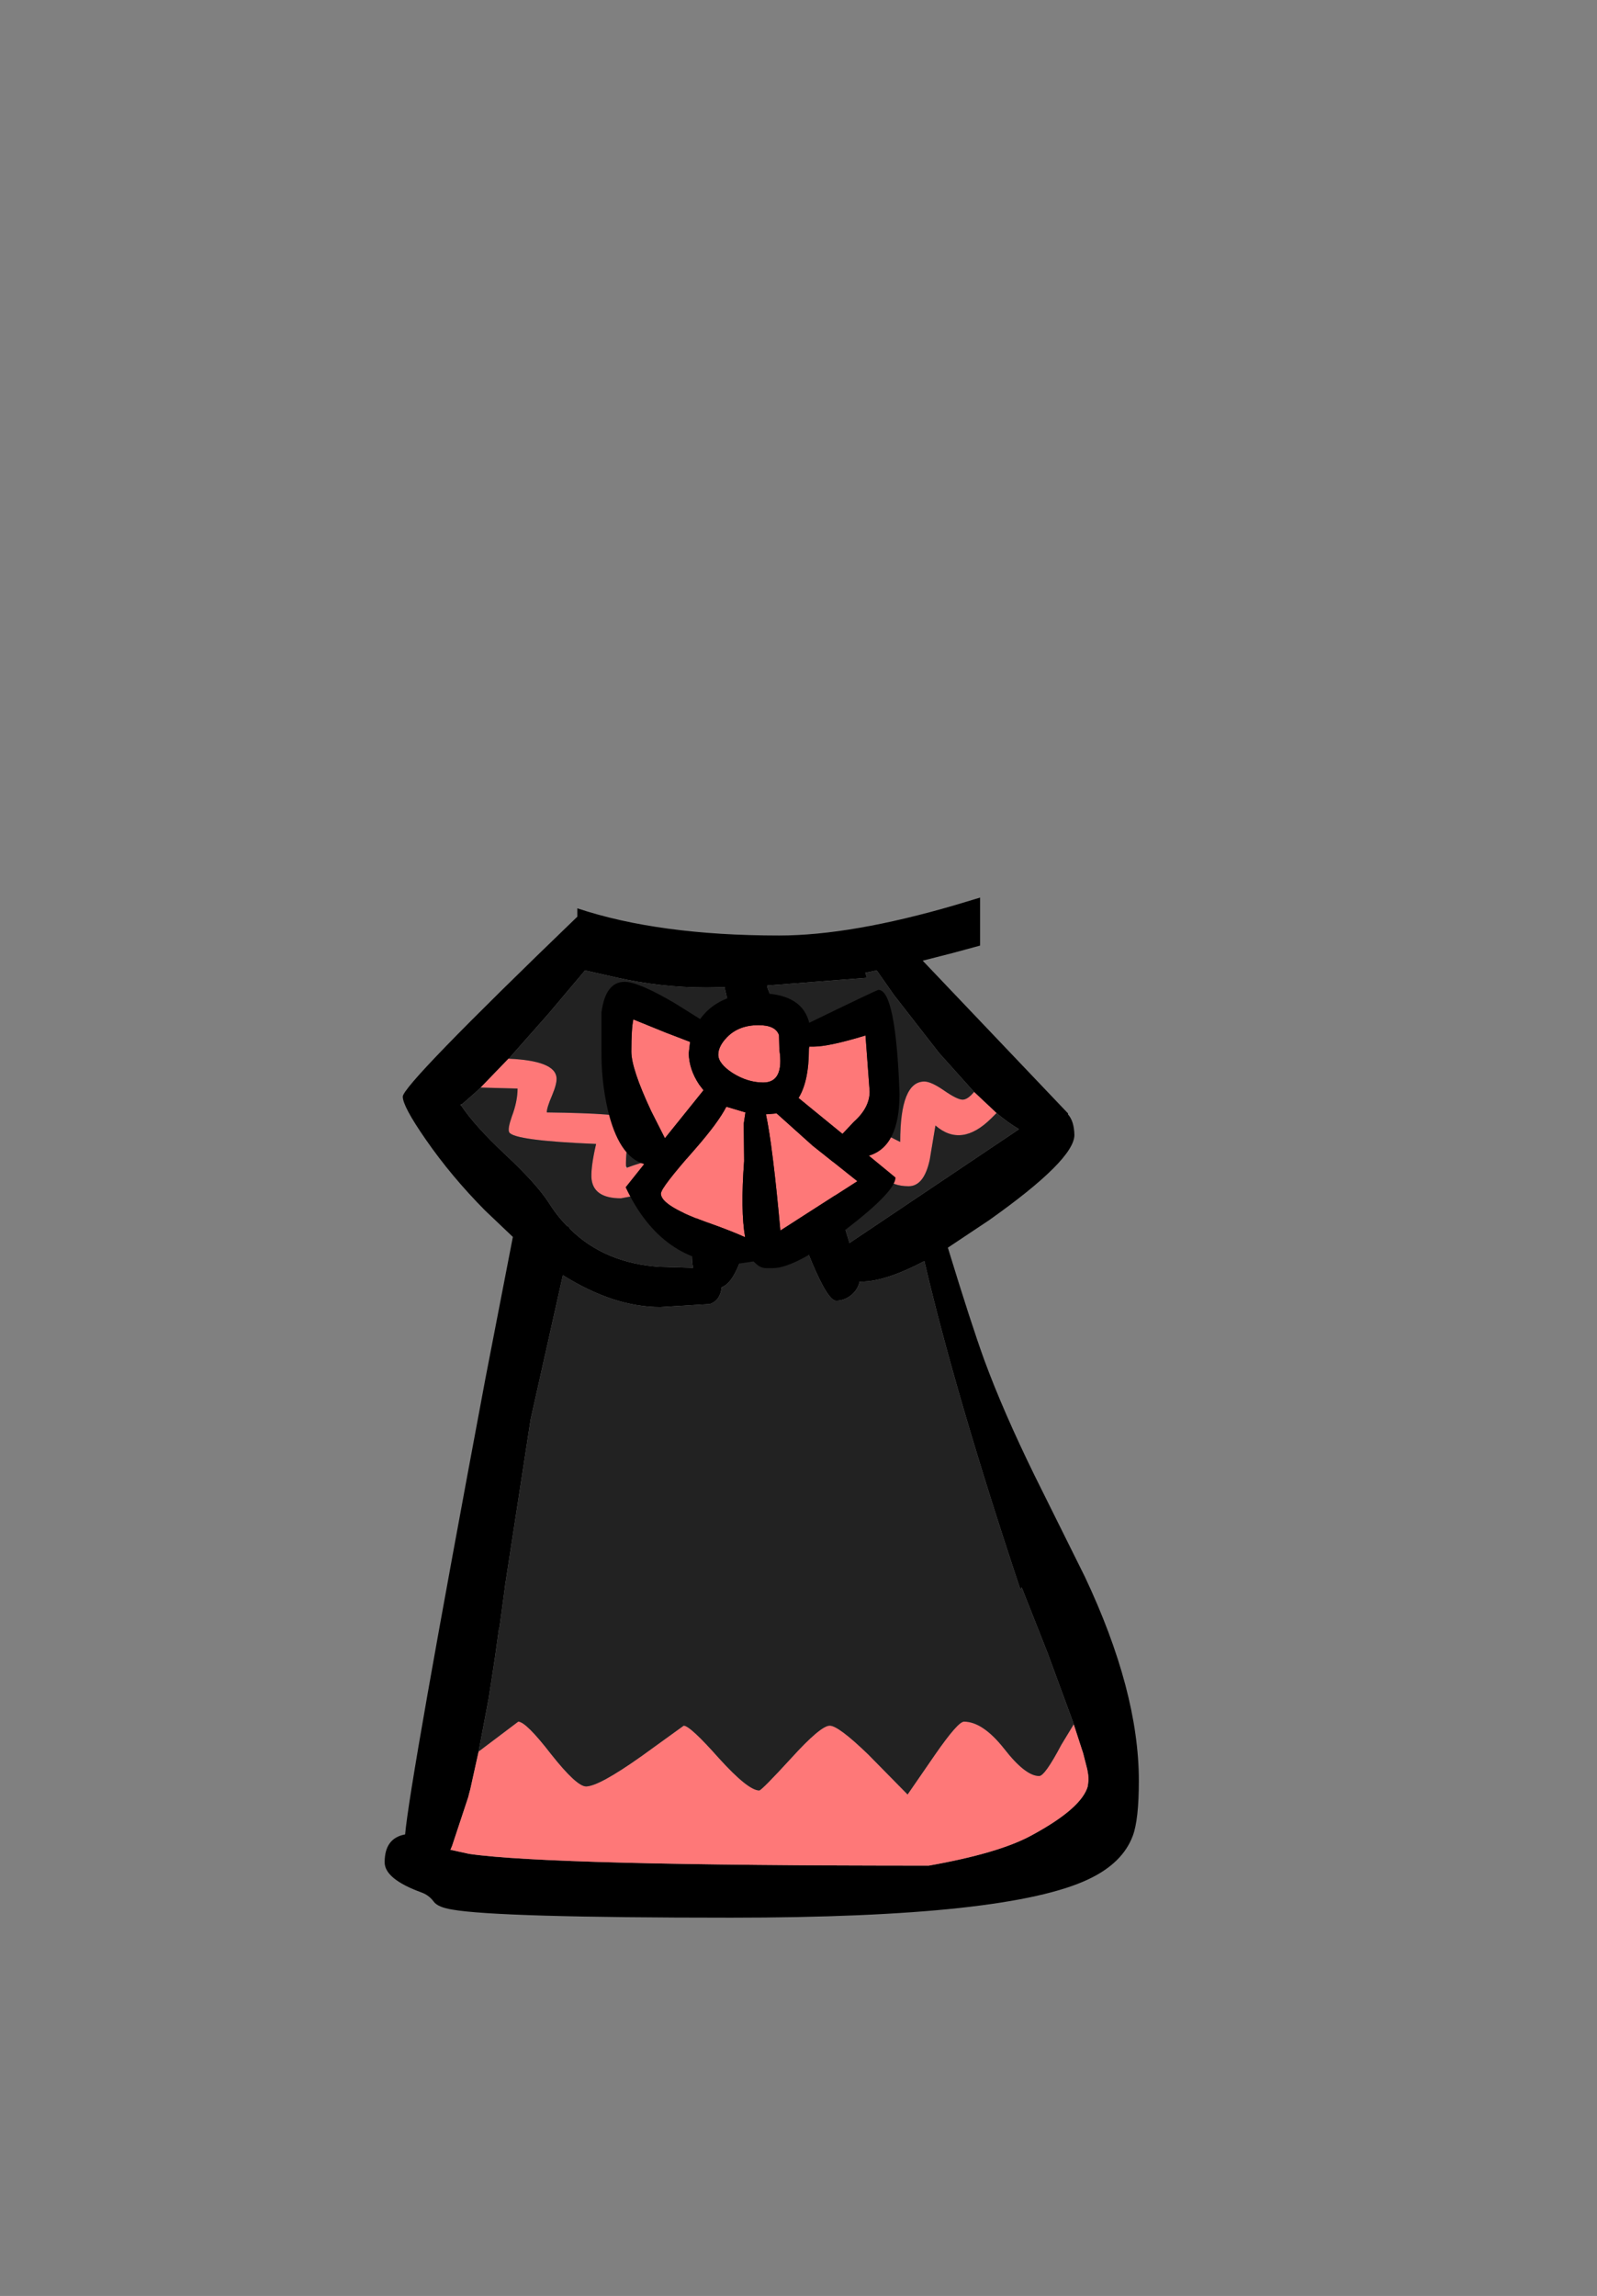 <?xml version="1.0" encoding="UTF-8" standalone="no"?>
<svg xmlns:xlink="http://www.w3.org/1999/xlink" height="342.0px" width="237.9px" xmlns="http://www.w3.org/2000/svg">
  <rect width="100%" height="100%" fill="#808080" stroke="none"/>
  <g transform="matrix(1, 0, 0, 1, 118.05, 273.9)">
    <use height="151.95" transform="matrix(1.0, 0.0, 0.0, 1.0, -60.75, -140.2)" width="112.35" xlink:href="#shape0"/>
  </g>
  <defs>
    <g id="shape0" transform="matrix(1, 0, 0, 1, 60.75, 140.2)">
      <path d="M27.95 -140.2 L27.95 -133.05 23.9 -131.95 19.4 -130.8 41.05 -108.05 41.05 -107.9 Q41.95 -106.9 42.0 -104.85 42.0 -101.15 29.3 -92.15 L23.15 -88.05 Q26.65 -76.6 28.6 -71.25 31.4 -63.65 36.05 -54.15 L43.55 -39.05 Q51.6 -22.0 51.6 -8.65 51.6 -2.85 50.7 -0.45 49.2 3.6 44.15 6.0 32.15 11.75 -9.15 11.75 -43.85 11.75 -50.65 10.55 -52.85 10.2 -53.45 9.35 -54.15 8.4 -55.25 8.0 -60.75 6.0 -60.75 3.5 -60.75 -0.1 -57.7 -0.65 -57.05 -8.2 -45.75 -68.5 L-41.65 -89.65 -45.8 -93.6 Q-50.85 -98.7 -54.65 -104.2 -58.05 -109.1 -58.05 -110.55 -58.05 -112.3 -32.05 -137.35 L-32.05 -138.6 Q-19.9 -134.55 -2.0 -134.55 8.75 -134.55 24.3 -139.1 L27.95 -140.2 M27.05 -111.25 L21.85 -117.05 15.15 -125.65 12.55 -129.35 10.85 -129.0 11.1 -128.25 -3.75 -127.1 -3.7 -126.7 -3.65 -126.6 -3.6 -126.45 -3.55 -126.35 -3.5 -126.2 -3.45 -126.1 5.05 -100.1 5.2 -99.55 6.95 -93.8 8.5 -88.75 33.75 -105.7 Q32.2 -106.6 30.4 -108.1 L27.05 -111.25 M41.9 -17.05 L41.7 -17.65 38.0 -27.7 34.15 -37.45 33.95 -37.15 Q24.3 -66.1 19.65 -86.05 13.85 -83.0 10.3 -83.0 L10.0 -83.0 Q9.8 -81.95 8.9 -81.1 7.8 -80.15 6.5 -80.15 4.1 -80.15 -3.2 -103.2 L-4.45 -107.25 Q-6.15 -83.8 -10.55 -82.15 -10.75 -80.2 -12.3 -79.65 L-19.7 -79.2 Q-26.6 -79.2 -34.2 -83.95 L-39.0 -62.5 -42.8 -37.8 -42.8 -37.75 -43.65 -31.45 -43.7 -31.5 -43.7 -31.45 -44.35 -26.8 -45.25 -20.95 -46.75 -13.0 -48.0 -7.35 -48.15 -6.8 -48.3 -6.2 -50.7 1.05 -50.95 1.65 -50.9 1.65 -48.15 2.25 Q-36.05 4.0 20.3 4.0 30.75 2.15 35.6 -0.5 43.1 -4.55 44.0 -7.85 L44.0 -7.9 44.1 -8.75 44.1 -8.9 44.1 -8.95 44.05 -9.55 43.95 -10.15 43.9 -10.4 43.3 -12.75 41.9 -17.05 M-13.2 -99.35 L-9.35 -123.5 -10.05 -126.55 -10.05 -126.85 -12.75 -126.8 Q-19.65 -126.8 -26.25 -128.3 L-30.9 -129.35 -36.3 -122.95 -36.65 -122.55 -41.65 -116.9 -42.25 -116.2 -42.3 -116.2 -46.45 -111.9 -47.25 -111.15 -49.25 -109.4 -49.4 -109.35 -49.4 -109.3 Q-47.35 -106.2 -42.75 -101.9 -38.15 -97.6 -36.3 -94.75 -35.05 -92.75 -33.5 -91.2 L-33.35 -91.2 -33.15 -90.85 Q-28.0 -85.75 -19.8 -85.2 L-14.8 -85.05 Q-15.2 -86.85 -14.7 -89.65 L-14.6 -90.05 -13.2 -99.35" fill="#000000" fill-rule="evenodd" stroke="none"/>
      <path d="M5.05 -100.1 L5.4 -99.85 5.2 -99.55 5.05 -100.1 M-24.8 -100.25 L-24.7 -99.95 -24.8 -99.95 -24.8 -100.25 M-49.4 -109.3 L-49.4 -109.35 -49.25 -109.4 -49.4 -109.3" fill="#ffffff" fill-rule="evenodd" stroke="none"/>
      <path d="M5.4 -99.85 L6.15 -100.95 9.95 -106.25 Q11.25 -106.25 16.05 -103.8 16.05 -112.8 19.65 -112.8 20.65 -112.8 22.6 -111.45 24.55 -110.1 25.35 -110.1 26.1 -110.1 27.05 -111.25 L30.4 -108.1 29.6 -107.3 Q25.15 -102.9 21.3 -106.25 L20.45 -101.15 Q19.6 -97.2 17.3 -97.2 14.95 -97.2 13.45 -98.6 L11.15 -100.8 Q10.65 -98.2 7.8 -94.8 L6.95 -93.8 5.2 -99.55 5.4 -99.85 M-46.75 -13.0 L-40.85 -17.45 Q-39.7 -17.45 -35.95 -12.6 -32.15 -7.8 -30.75 -7.8 -28.85 -7.8 -22.5 -12.3 L-16.2 -16.85 Q-15.25 -16.85 -10.95 -12.0 -6.6 -7.2 -4.95 -7.2 -4.6 -7.2 -0.2 -12.0 4.2 -16.85 5.55 -16.85 6.85 -16.85 11.3 -12.55 L17.15 -6.6 21.25 -12.55 Q24.65 -17.45 25.55 -17.45 28.35 -17.45 31.55 -13.4 34.7 -9.35 36.75 -9.35 37.6 -9.35 40.05 -14.0 L41.9 -17.05 43.3 -12.75 43.9 -10.4 43.95 -10.15 44.05 -9.55 44.1 -8.95 44.1 -8.9 44.1 -8.75 44.0 -7.9 44.0 -7.85 Q43.1 -4.55 35.6 -0.5 30.75 2.15 20.3 4.0 -36.05 4.0 -48.15 2.25 L-50.9 1.65 -50.95 1.65 -50.7 1.05 -48.3 -6.2 -48.15 -6.8 -48.0 -7.35 -46.75 -13.0 M-42.25 -116.2 Q-35.4 -115.9 -35.15 -113.4 -35.05 -112.55 -35.8 -110.75 -36.6 -108.9 -36.6 -108.2 -25.05 -108.05 -24.35 -107.25 -23.95 -106.75 -24.3 -104.95 -24.85 -102.25 -24.8 -100.25 L-24.8 -99.95 -24.7 -99.95 Q-20.4 -101.55 -17.3 -101.55 -14.95 -101.55 -13.2 -99.35 L-14.6 -90.05 Q-15.35 -90.9 -15.9 -92.3 -16.85 -94.75 -16.85 -97.05 L-25.55 -95.4 Q-29.8 -95.4 -29.95 -98.55 -30.0 -100.3 -29.25 -103.5 -41.55 -104.0 -42.2 -105.25 -42.45 -105.75 -41.8 -107.6 -40.95 -109.85 -40.95 -111.75 L-46.45 -111.9 -42.3 -116.2 -42.25 -116.2" fill="#fe7878" fill-rule="evenodd" stroke="none"/>
      <path d="M5.05 -100.1 L-3.45 -126.1 -3.5 -126.2 -3.55 -126.35 -3.6 -126.45 -3.65 -126.6 -3.7 -126.7 -3.75 -127.1 11.1 -128.25 10.85 -129.0 12.55 -129.35 15.15 -125.65 21.85 -117.05 27.05 -111.25 Q26.1 -110.1 25.35 -110.1 24.55 -110.1 22.6 -111.45 20.65 -112.8 19.65 -112.8 16.05 -112.8 16.05 -103.8 11.25 -106.25 9.95 -106.25 L6.15 -100.95 5.4 -99.85 5.05 -100.1 M30.4 -108.1 Q32.2 -106.6 33.75 -105.7 L8.5 -88.75 6.95 -93.8 7.8 -94.8 Q10.65 -98.2 11.15 -100.8 L13.45 -98.6 Q14.95 -97.2 17.3 -97.2 19.6 -97.2 20.45 -101.15 L21.3 -106.25 Q25.15 -102.9 29.6 -107.3 L30.4 -108.1 M-43.65 -31.45 L-42.8 -37.75 -42.8 -37.8 -39.0 -62.5 -34.2 -83.95 Q-26.6 -79.2 -19.7 -79.2 L-12.3 -79.65 Q-10.75 -80.2 -10.55 -82.15 -6.15 -83.8 -4.45 -107.25 L-3.2 -103.2 Q4.1 -80.15 6.5 -80.15 7.8 -80.15 8.9 -81.1 9.8 -81.95 10.0 -83.0 L10.3 -83.0 Q13.85 -83.0 19.65 -86.05 24.3 -66.1 33.95 -37.15 L34.15 -37.45 38.0 -27.7 41.7 -17.65 41.9 -17.05 40.05 -14.0 Q37.6 -9.35 36.75 -9.35 34.7 -9.35 31.55 -13.4 28.35 -17.45 25.55 -17.45 24.65 -17.45 21.25 -12.55 L17.15 -6.6 11.3 -12.55 Q6.85 -16.85 5.55 -16.85 4.2 -16.85 -0.2 -12.0 -4.6 -7.2 -4.95 -7.2 -6.6 -7.2 -10.95 -12.0 -15.25 -16.85 -16.2 -16.85 L-22.5 -12.3 Q-28.85 -7.8 -30.75 -7.8 -32.15 -7.8 -35.95 -12.6 -39.7 -17.45 -40.85 -17.45 L-46.75 -13.0 -45.25 -20.95 -44.35 -26.8 -43.7 -31.45 -43.65 -31.45 M-42.25 -116.2 L-41.65 -116.9 -36.65 -122.55 -36.3 -122.95 -30.9 -129.35 -26.25 -128.3 Q-19.65 -126.8 -12.75 -126.8 L-10.05 -126.85 -10.05 -126.55 -9.35 -123.5 -13.2 -99.35 Q-14.95 -101.55 -17.3 -101.55 -20.4 -101.55 -24.7 -99.95 L-24.8 -100.25 Q-24.85 -102.25 -24.3 -104.95 -23.95 -106.75 -24.35 -107.25 -25.05 -108.05 -36.6 -108.2 -36.6 -108.9 -35.8 -110.75 -35.05 -112.55 -35.15 -113.4 -35.4 -115.9 -42.25 -116.2 M-14.6 -90.05 L-14.7 -89.65 Q-15.2 -86.85 -14.8 -85.05 L-19.8 -85.2 Q-28.0 -85.75 -33.15 -90.85 L-33.35 -91.2 -33.5 -91.2 Q-35.05 -92.75 -36.3 -94.75 -38.15 -97.6 -42.75 -101.9 -47.35 -106.2 -49.4 -109.3 L-49.25 -109.4 -47.25 -111.15 -46.45 -111.9 -40.95 -111.75 Q-40.95 -109.85 -41.8 -107.6 -42.45 -105.75 -42.2 -105.25 -41.55 -104.0 -29.25 -103.5 -30.0 -100.3 -29.95 -98.55 -29.8 -95.4 -25.55 -95.4 L-16.85 -97.05 Q-16.85 -94.75 -15.9 -92.3 -15.35 -90.9 -14.6 -90.05" fill="#222222" fill-rule="evenodd" stroke="none"/>
      <path d="M10.85 -119.65 L10.9 -119.4 11.5 -111.3 Q11.5 -108.9 9.15 -106.8 L7.45 -105.0 0.9 -110.35 Q2.45 -112.8 2.45 -117.7 L2.5 -118.0 3.1 -118.0 Q5.45 -118.0 10.85 -119.65 M-3.6 -107.95 L-2.35 -108.05 3.0 -103.25 9.65 -97.95 -1.8 -90.6 Q-2.95 -103.25 -3.95 -107.9 L-3.6 -107.95 M-7.25 -106.55 L-7.2 -100.95 Q-7.75 -93.55 -7.05 -89.6 -8.9 -90.45 -12.1 -91.6 -19.6 -94.2 -19.6 -96.1 -19.6 -96.95 -14.45 -102.8 -11.05 -106.7 -9.85 -109.05 L-7.0 -108.2 -7.25 -106.55 M-5.05 -121.2 Q-2.5 -121.2 -2.0 -119.7 L-1.95 -117.55 Q-1.2 -112.65 -4.35 -112.65 -6.65 -112.65 -8.9 -114.05 -11.05 -115.45 -11.05 -116.8 -11.05 -118.05 -9.75 -119.4 -8.0 -121.2 -5.05 -121.2 M-24.0 -117.25 Q-24.0 -120.75 -23.7 -122.05 L-18.9 -120.1 -15.25 -118.7 -15.45 -117.0 Q-15.4 -114.6 -13.9 -112.35 L-13.25 -111.5 -19.0 -104.35 -21.05 -108.4 Q-24.0 -114.7 -24.0 -117.25" fill="#fe7878" fill-rule="evenodd" stroke="none"/>
      <path d="M10.9 -119.4 L10.9 -119.7 10.85 -119.65 Q5.45 -118.0 3.1 -118.0 L2.5 -118.0 2.45 -117.7 Q2.45 -112.8 0.9 -110.35 L7.45 -105.0 9.15 -106.8 Q11.5 -108.9 11.5 -111.3 L10.9 -119.4 M2.5 -121.55 Q12.6 -126.45 12.8 -126.45 15.4 -126.45 15.95 -110.95 15.95 -103.1 11.4 -101.75 L15.35 -98.5 Q15.35 -96.45 8.0 -90.8 0.45 -85.0 -2.95 -85.0 L-3.55 -85.0 -3.85 -85.0 Q-4.65 -85.0 -5.25 -85.5 L-5.8 -86.0 -8.55 -85.6 Q-19.45 -85.6 -24.85 -97.05 L-22.1 -100.5 Q-25.9 -101.6 -27.55 -108.75 -28.5 -113.0 -28.45 -117.4 L-28.45 -123.1 Q-27.85 -127.65 -25.0 -127.65 -22.95 -127.65 -17.5 -124.45 L-13.75 -122.1 -13.45 -122.5 Q-10.65 -125.95 -5.05 -125.95 1.15 -125.95 2.4 -121.9 L2.5 -121.55 M-3.95 -107.9 Q-2.95 -103.25 -1.8 -90.6 L9.65 -97.95 3.0 -103.25 -2.35 -108.05 -3.6 -107.95 -3.95 -107.95 -3.95 -107.9 M-24.0 -117.25 Q-24.0 -114.7 -21.05 -108.4 L-19.0 -104.35 -13.25 -111.5 -13.9 -112.35 Q-15.4 -114.6 -15.45 -117.0 L-15.25 -118.7 -18.9 -120.1 -23.7 -122.05 Q-24.0 -120.75 -24.0 -117.25 M-5.05 -121.2 Q-8.0 -121.2 -9.75 -119.4 -11.05 -118.05 -11.05 -116.8 -11.05 -115.45 -8.9 -114.05 -6.65 -112.65 -4.35 -112.65 -1.2 -112.65 -1.95 -117.55 L-2.0 -119.7 Q-2.5 -121.2 -5.05 -121.2 M-7.25 -106.55 L-7.0 -108.2 -9.85 -109.05 Q-11.05 -106.7 -14.45 -102.8 -19.6 -96.95 -19.6 -96.1 -19.6 -94.2 -12.1 -91.6 -8.9 -90.45 -7.05 -89.6 -7.75 -93.55 -7.2 -100.95 L-7.25 -106.55" fill="#000000" fill-rule="evenodd" stroke="none"/>
    </g>
  </defs>
</svg>
